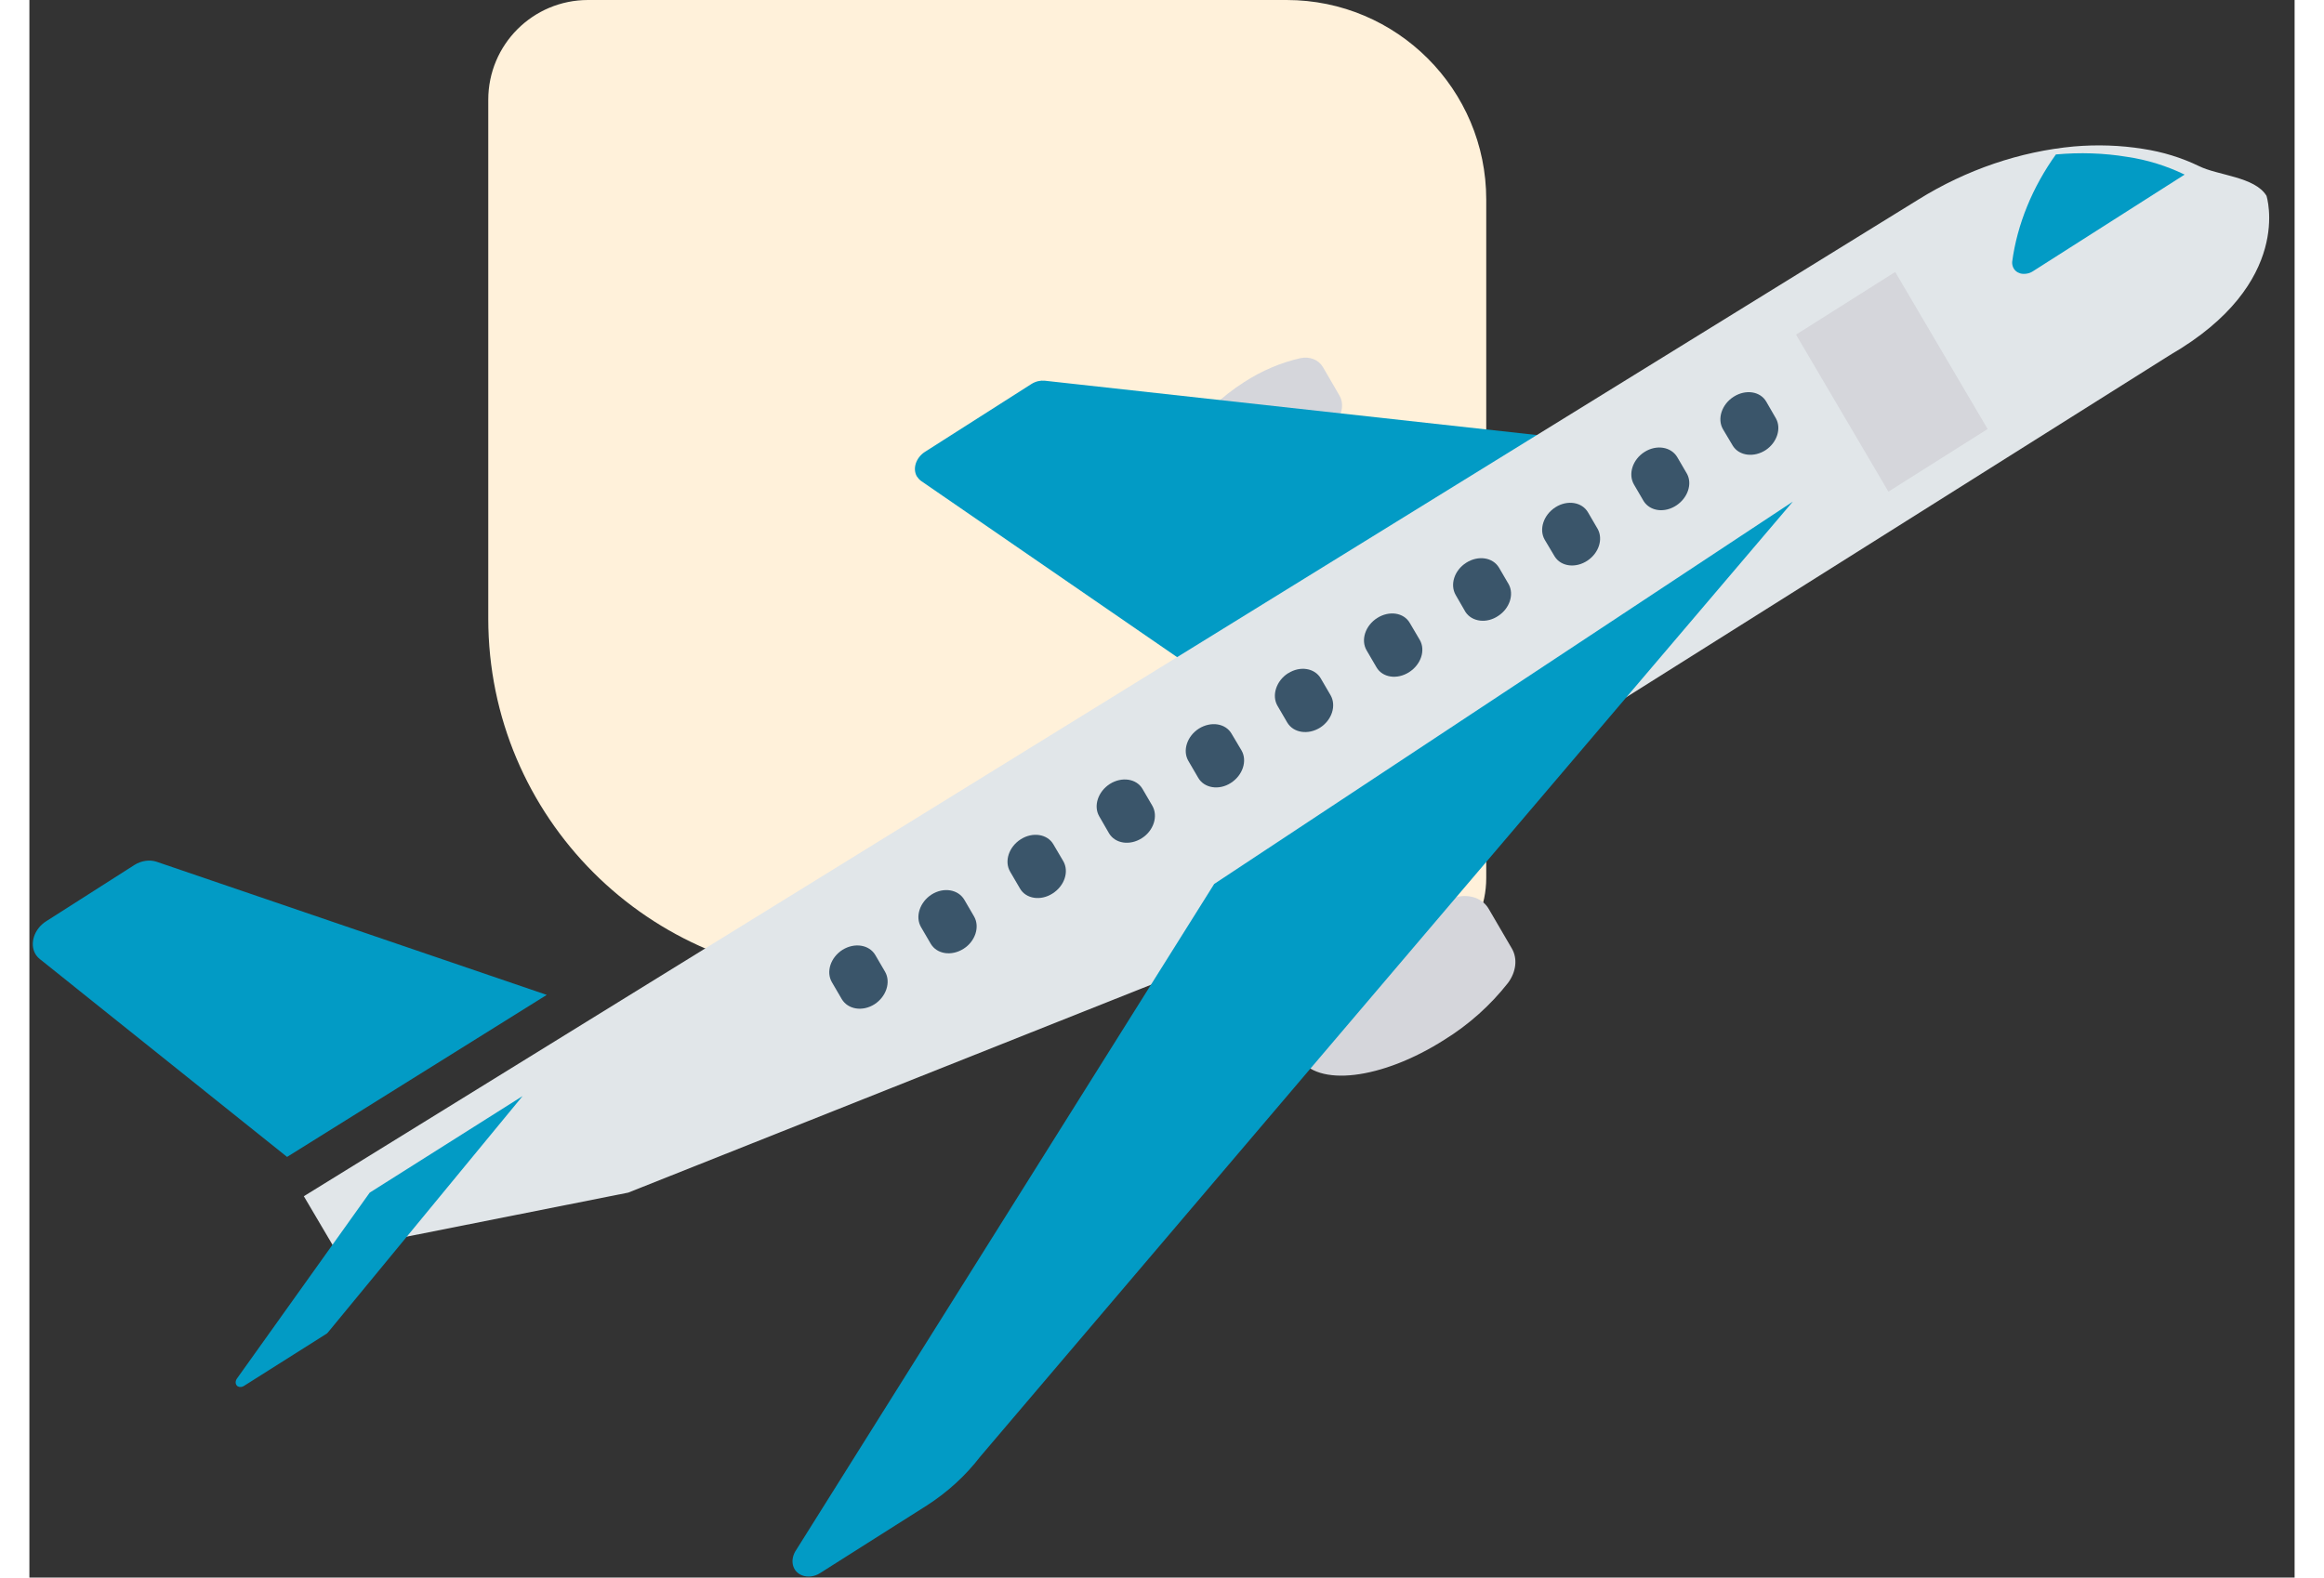 <svg width="113.49" height="77.06" viewBox="24.6 41.9 113.49 79.06" fill="none" xmlns="http://www.w3.org/2000/svg" xmlns:xlink="http://www.w3.org/1999/xlink">
	<rect x="24.6" y="41.9" width="113.49" height="79.06" fill="#333333" stroke="none"/>
	<desc>
		Created with Pixso.
	</desc>
	<defs/>
	<path id="Rectangle 158" d="M65.59 90.9L92.59 90.9C95.35 90.9 97.59 88.66 97.59 85.9L97.59 51.9C97.59 46.38 93.11 41.9 87.59 41.9L52.59 41.9C49.82 41.9 47.59 44.14 47.59 46.9L47.59 72.9C47.59 82.84 55.64 90.9 65.59 90.9Z" fill="#FFF1DA" fill-opacity="1" fill-rule="evenodd"/>
	<path id="Vector" d="M96.17 86.84C94.81 87.15 93.49 87.71 92.28 88.5C89.14 90.5 87.31 93.36 88.2 94.88C89.09 96.4 92.35 96.01 95.49 94.01C96.72 93.25 97.8 92.28 98.68 91.16C99.09 90.61 99.17 89.94 98.87 89.43L97.72 87.46C97.43 86.95 96.82 86.71 96.17 86.84Z" fill="#D5D6DB" fill-opacity="1" fill-rule="nonzero"/>
	<path id="Vector" d="M88.28 59.85C87.3 60.07 86.34 60.48 85.46 61.05C83.19 62.5 81.86 64.57 82.5 65.67C83.15 66.78 85.51 66.49 87.79 65.04C88.68 64.49 89.46 63.79 90.1 62.98C90.4 62.58 90.45 62.09 90.24 61.73L89.41 60.3C89.19 59.93 88.75 59.75 88.28 59.85Z" fill="#D5D6DB" fill-opacity="1" fill-rule="nonzero"/>
	<path id="Vector" d="M75.47 60.98C75.25 60.96 75.02 61.01 74.81 61.14L69.46 64.55C69.02 64.84 68.84 65.38 69.06 65.77C69.12 65.86 69.19 65.94 69.27 66L82.46 75.08L100.29 63.72L75.47 60.98Z" fill="#029BC5" fill-opacity="1" fill-rule="nonzero"/>
	<path id="Vector" d="M131.85 59.69L83.31 90.25L54.6 101.67L39.96 104.58L38.35 101.85L119.24 51.9C121.65 50.4 124.34 49.49 127.03 49.24C128.2 49.14 129.37 49.18 130.49 49.36C131.48 49.51 132.42 49.8 133.29 50.22C134.25 50.7 136.09 50.75 136.68 51.71C136.68 51.7 138.09 56.08 131.85 59.69Z" fill="#E1E6E9" fill-opacity="1" fill-rule="nonzero"/>
	<path id="Vector" d="M83.96 86.2L62.96 119.67C62.7 120.15 62.85 120.67 63.31 120.85C63.59 120.96 63.93 120.92 64.21 120.74L69.56 117.35C70.59 116.69 71.5 115.86 72.23 114.91L112.95 67.04L83.96 86.2Z" fill="#029BC5" fill-opacity="1" fill-rule="nonzero"/>
	<path id="Vector" d="M30.98 85.09C30.63 84.97 30.21 85.03 29.86 85.25L25.44 88.07C24.84 88.45 24.6 89.19 24.9 89.71C24.96 89.81 25.04 89.9 25.13 89.97L37.51 99.88L50.52 91.76L30.98 85.09Z" fill="#029BC5" fill-opacity="1" fill-rule="nonzero"/>
	<path id="Vector" d="M41.65 101.67L34.99 111C34.9 111.14 34.92 111.3 35.04 111.38C35.14 111.43 35.26 111.42 35.36 111.35L39.49 108.74C39.52 108.72 39.55 108.69 39.57 108.66L49.31 96.83L41.65 101.67Z" fill="#029BC5" fill-opacity="1" fill-rule="nonzero"/>
	<path id="Vector" d="M129.69 49.76C128.54 49.57 127.34 49.53 126.13 49.64C124.95 51.29 124.19 53.15 123.94 55.02C123.92 55.4 124.22 55.67 124.62 55.62C124.74 55.61 124.86 55.57 124.97 55.5L132.58 50.65C131.69 50.22 130.72 49.91 129.69 49.76Z" fill="#029BC5" fill-opacity="1" fill-rule="nonzero"/>
	<path id="Vector" d="M113.11 58.67L118.08 55.53L122.71 63.4L117.74 66.54L113.11 58.67Z" fill="#D5D6DB" fill-opacity="1" fill-rule="nonzero"/>
	<path id="Vector" d="M109.99 61.78C109.39 62.16 109.15 62.89 109.45 63.41L109.95 64.25C110.27 64.75 111.01 64.84 111.6 64.45C112.16 64.07 112.38 63.38 112.11 62.88L111.62 62.03C111.32 61.51 110.59 61.4 109.99 61.78Z" fill="#3A556A" fill-opacity="1" fill-rule="nonzero"/>
	<path id="Vector" d="M105.52 64.55C104.92 64.93 104.69 65.66 104.99 66.18L105.48 67.02C105.81 67.53 106.54 67.62 107.13 67.22C107.69 66.84 107.92 66.15 107.65 65.65L107.16 64.81C106.85 64.29 106.12 64.17 105.52 64.55Z" fill="#3A556A" fill-opacity="1" fill-rule="nonzero"/>
	<path id="Vector" d="M101.06 67.32C100.46 67.7 100.22 68.43 100.52 68.95L101.02 69.79C101.34 70.3 102.08 70.39 102.67 69.99C103.23 69.61 103.45 68.93 103.18 68.42L102.69 67.58C102.39 67.06 101.66 66.94 101.06 67.32Z" fill="#3A556A" fill-opacity="1" fill-rule="nonzero"/>
	<path id="Vector" d="M96.59 70.1C95.99 70.48 95.76 71.2 96.06 71.72L96.55 72.57C96.88 73.07 97.62 73.16 98.2 72.76C98.76 72.39 98.99 71.7 98.72 71.19L98.23 70.35C97.92 69.83 97.19 69.72 96.59 70.1Z" fill="#3A556A" fill-opacity="1" fill-rule="nonzero"/>
	<path id="Vector" d="M92.13 72.87C91.53 73.25 91.29 73.98 91.6 74.5L92.09 75.34C92.39 75.86 93.12 75.97 93.72 75.59C94.32 75.21 94.56 74.49 94.26 73.97L93.76 73.12C93.46 72.6 92.73 72.49 92.13 72.87C92.13 72.87 92.13 72.87 92.13 72.87Z" fill="#3A556A" fill-opacity="1" fill-rule="nonzero"/>
	<path id="Vector" d="M87.66 75.64C87.07 76.02 86.83 76.75 87.13 77.27L87.62 78.11C87.93 78.63 88.66 78.74 89.26 78.37C89.86 77.99 90.09 77.26 89.79 76.74L89.3 75.9C89 75.38 88.26 75.26 87.67 75.64C87.66 75.64 87.66 75.64 87.66 75.64Z" fill="#3A556A" fill-opacity="1" fill-rule="nonzero"/>
	<path id="Vector" d="M83.2 78.41C82.6 78.79 82.36 79.52 82.67 80.04L83.16 80.88C83.46 81.4 84.2 81.52 84.79 81.14C85.39 80.76 85.63 80.03 85.33 79.51L84.83 78.67C84.53 78.15 83.8 78.04 83.2 78.41Z" fill="#3A556A" fill-opacity="1" fill-rule="nonzero"/>
	<path id="Vector" d="M78.73 81.19C78.14 81.57 77.9 82.29 78.2 82.81L78.69 83.66C79 84.18 79.73 84.29 80.33 83.91C80.93 83.53 81.16 82.8 80.86 82.28L80.37 81.44C80.07 80.92 79.33 80.81 78.73 81.19Z" fill="#3A556A" fill-opacity="1" fill-rule="nonzero"/>
	<path id="Vector" d="M74.27 83.96C73.67 84.34 73.43 85.07 73.74 85.59L74.23 86.43C74.53 86.95 75.27 87.06 75.86 86.68C76.46 86.3 76.7 85.58 76.4 85.06L75.9 84.21C75.6 83.7 74.87 83.58 74.27 83.96Z" fill="#3A556A" fill-opacity="1" fill-rule="nonzero"/>
	<path id="Vector" d="M69.8 86.73C69.21 87.11 68.97 87.84 69.27 88.36L69.27 88.36L69.76 89.2C70.07 89.72 70.8 89.83 71.4 89.45C71.99 89.08 72.23 88.35 71.93 87.83L71.44 86.99C71.13 86.47 70.4 86.35 69.8 86.73Z" fill="#3A556A" fill-opacity="1" fill-rule="nonzero"/>
	<path id="Vector" d="M65.34 89.5C64.74 89.88 64.5 90.61 64.81 91.13L64.81 91.13L65.3 91.97C65.61 92.49 66.34 92.61 66.94 92.23C67.53 91.85 67.77 91.12 67.47 90.6L66.98 89.76C66.67 89.24 65.94 89.13 65.34 89.5Z" fill="#3A556A" fill-opacity="1" fill-rule="nonzero"/>
</svg>
